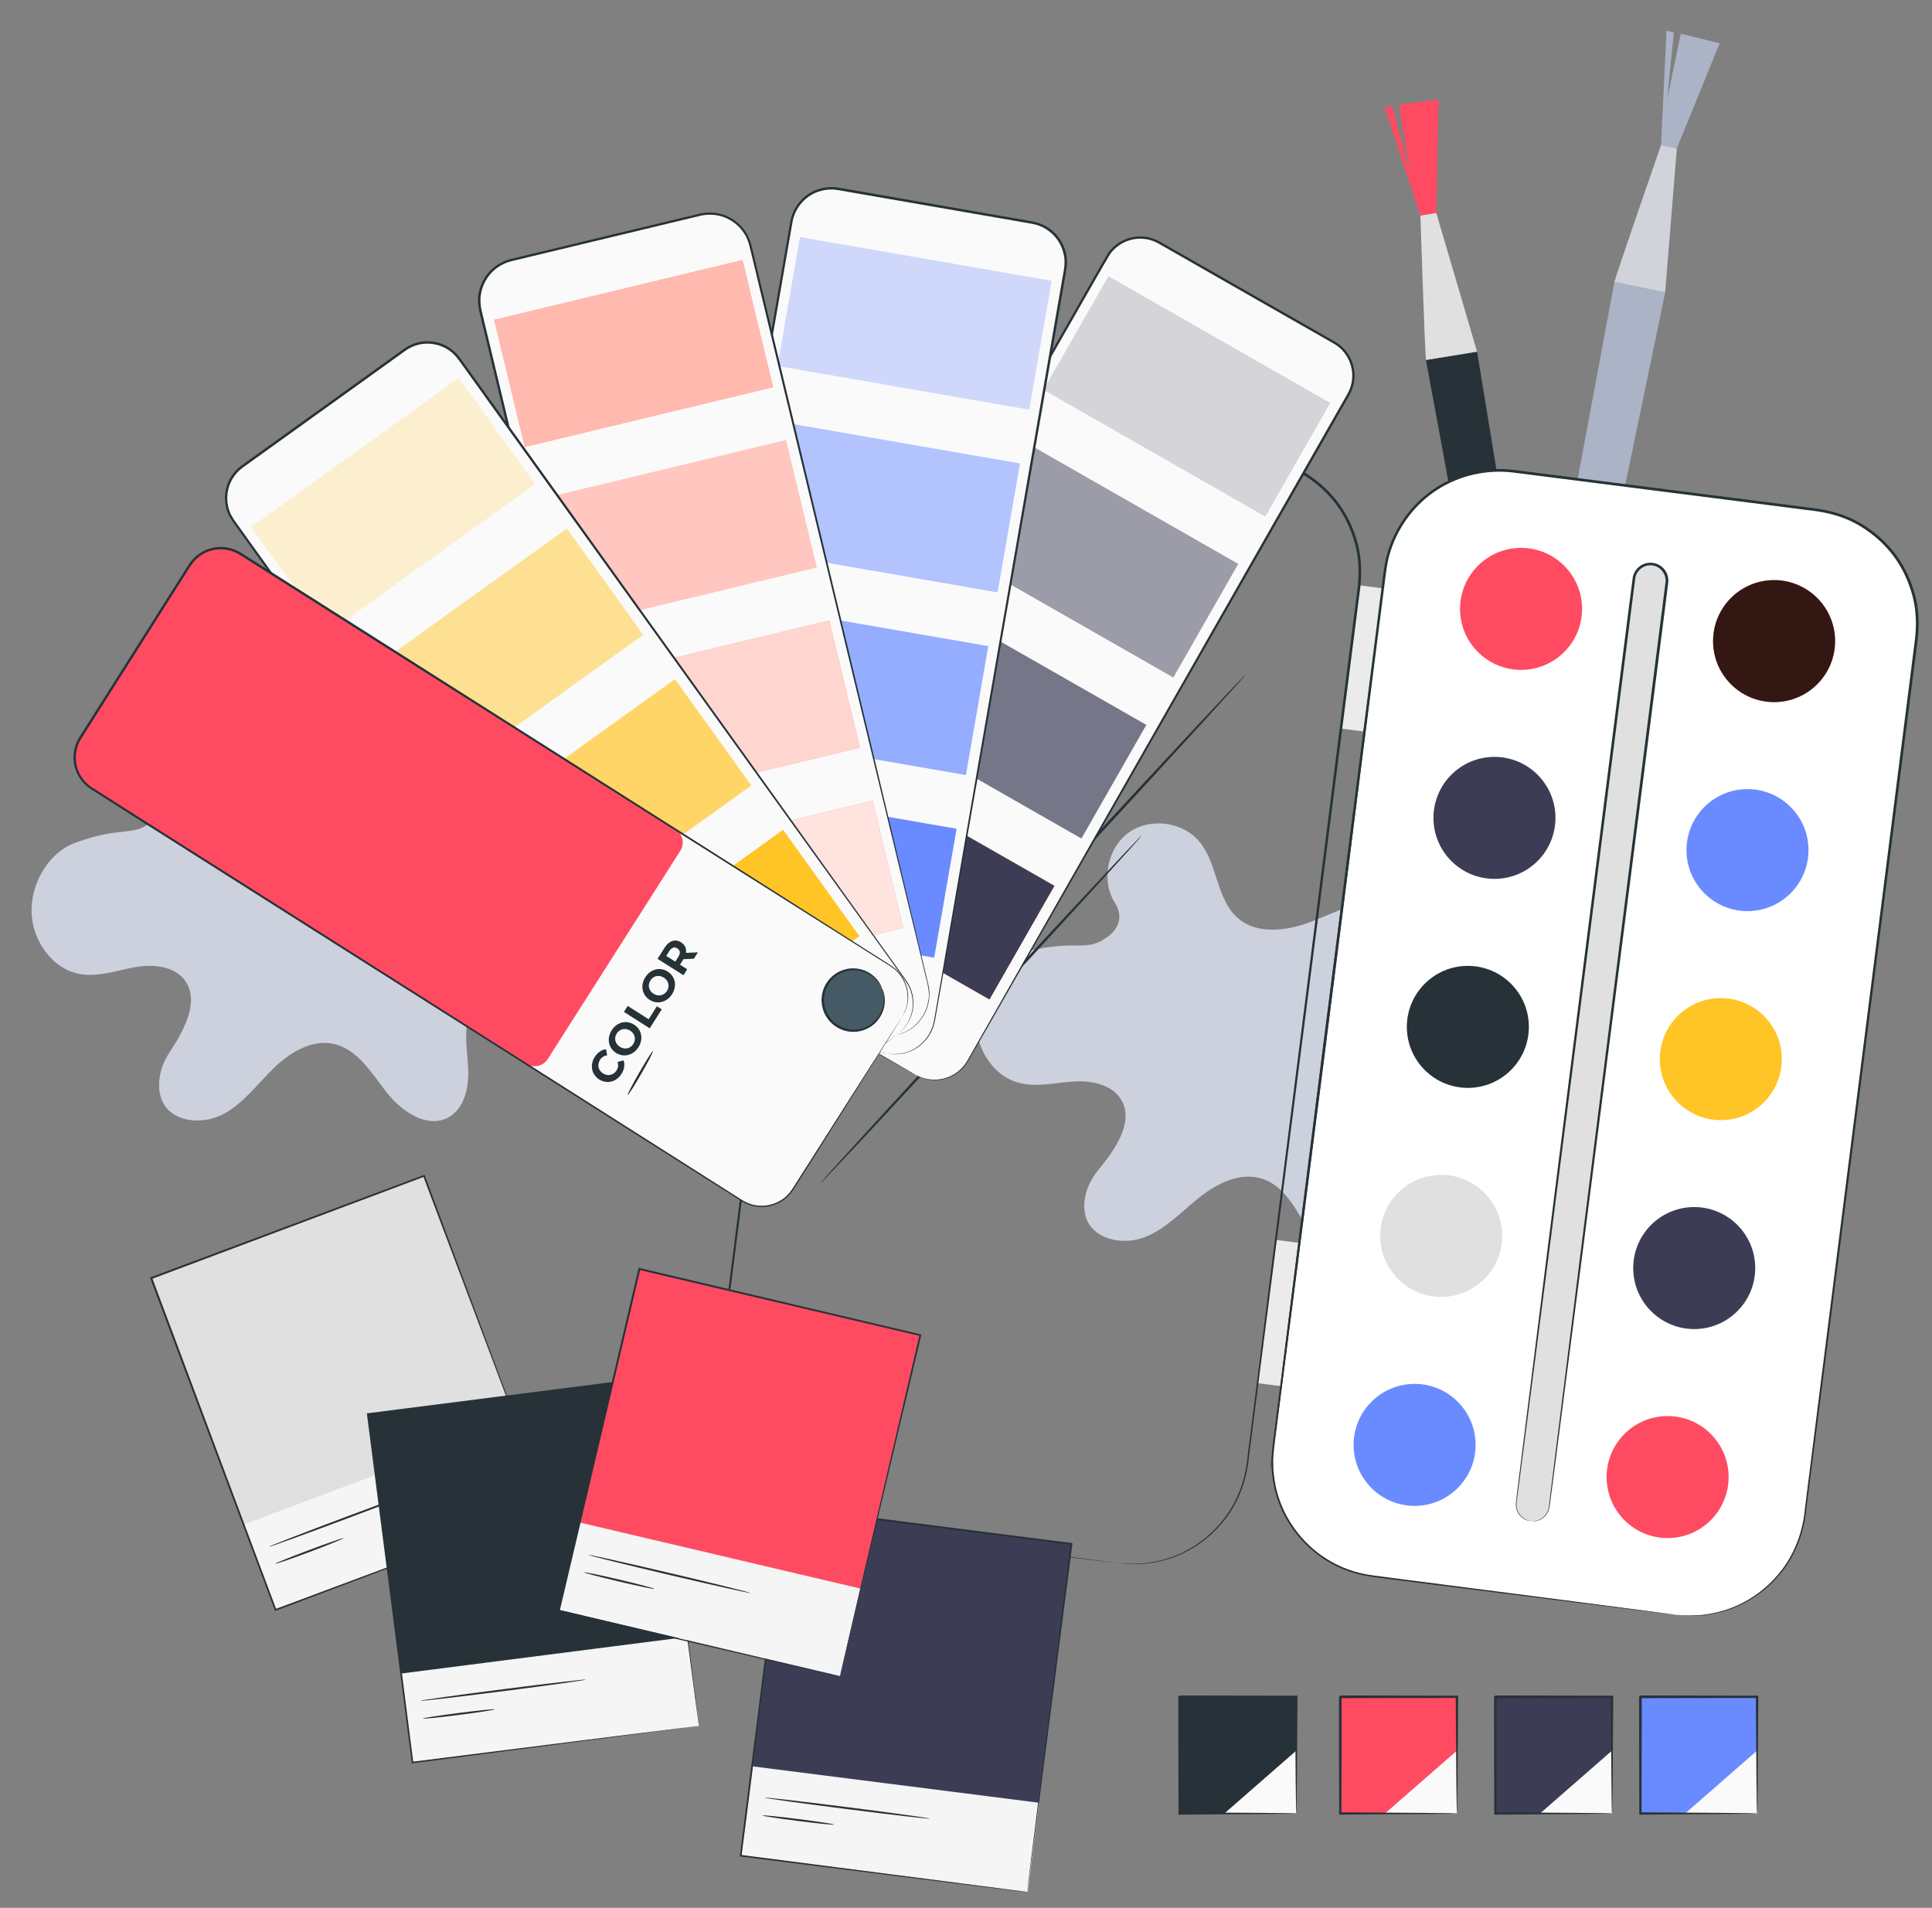 <?xml version="1.0" encoding="utf-8"?>
<!-- Generator: Adobe Illustrator 16.0.0, SVG Export Plug-In . SVG Version: 6.00 Build 0)  -->
<!DOCTYPE svg PUBLIC "-//W3C//DTD SVG 1.1//EN" "http://www.w3.org/Graphics/SVG/1.1/DTD/svg11.dtd">
<svg version="1.1" xmlns="http://www.w3.org/2000/svg" xmlns:xlink="http://www.w3.org/1999/xlink" x="0px" y="0px" width="374px"
	 height="369.33px" viewBox="0 0 374 369.33" style="enable-background:new 0 0 374 369.33;" xml:space="preserve">
<rect x="0" y="0" width="374" height="369.33" fill="#808080" stroke="none"/>
<g id="Background_Complete">
	<g>
		<path style="fill:#CCD1DD;" d="M214.62,181.19c-4.35,3.41-6.06,0.5-15.9,3.02c-5.35,1.37-9.34,6.97-9.76,12.49
			c-0.42,5.51,2.88,11.45,8.21,12.9c3.44,0.94,7.08-0.01,10.64-0.24c3.56-0.23,7.71,0.63,9.38,3.78c2.35,4.42-1.71,9.87-4.53,13.29
			c-1.16,1.42-2.07,3.04-2.49,4.83c-1.87,7.98,6.17,10.34,11.53,8.2c4.07-1.63,7.13-5.01,10.57-7.73s7.95-4.9,12.11-3.53
			c4.48,1.48,6.69,6.33,9.17,10.35c2.48,4.01,7.06,7.96,11.42,6.16c3.27-1.35,4.57-5.3,4.81-8.83s-0.16-7.23,1.3-10.45
			c1.83-4.05,5.88-6.09,10.35-7.22c4.8-1.21,6.06-7.55,2.01-10.39c-0.03-0.02-0.06-0.04-0.09-0.06c-3.07-2.12-6.68-3.39-9.61-5.7
			c-2.93-2.31-5.14-6.23-3.82-9.72c1.56-4.14,7.32-5.82,6.83-11.1c-0.27-2.97-2.45-5.42-5.29-6.33c-6.37-2.05-11.96,1.37-17.67,3.54
			c-4.62,1.75-10.32,2.54-14.09-0.66c-4.24-3.6-3.93-10.42-7.43-14.75c-3.18-3.93-9.49-4.84-13.65-1.95
			c-4.15,2.88-5.51,9.12-2.93,13.47C215.69,174.56,218.52,178.14,214.62,181.19z"/>
	</g>
	<g>
		<g>
			<path style="fill:#ABB4C6;" d="M282.18,234.27L282.18,234.27c-1.71-0.35-2.81-2.01-2.49-3.72l32.84-175.98l9.82,2.04
				l-36.38,175.18C285.6,233.51,283.91,234.62,282.18,234.27z"/>
		</g>
		<g>
			<path style="fill:#D1D3DB;" d="M312.52,54.57c0.25-1.2,9.03-26.5,9.03-26.5l3.06,0.64l-2.27,27.9L312.52,54.57z"/>
		</g>
		<g>
			<polyline style="fill:#ABB4C6;" points="324.61,28.7 332.89,8.38 325.37,6.53 322.73,19.24 324.03,6.26 322.61,5.96 
				321.55,28.07 323.5,28.47 			"/>
		</g>
	</g>
	<g>
		<path style="fill:#CCD1DD;" d="M29.98,158.49c-3.97,3.85-5.97,1.14-15.49,4.69c-5.18,1.93-8.55,7.93-8.38,13.45
			c0.17,5.52,4.08,11.08,9.54,11.96c3.52,0.57,7.04-0.76,10.55-1.37c3.52-0.61,7.73-0.2,9.73,2.76c2.81,4.15-0.66,9.99-3.09,13.7
			c-1.01,1.53-1.74,3.25-1.96,5.07c-1.01,8.14,7.23,9.63,12.33,6.93c3.88-2.05,6.56-5.74,9.69-8.81c3.13-3.07,7.38-5.72,11.67-4.79
			c4.61,1,7.33,5.59,10.22,9.32c2.89,3.73,7.87,7.17,12.01,4.91c3.1-1.69,3.98-5.76,3.84-9.29c-0.14-3.53-0.92-7.17,0.18-10.53
			c1.39-4.22,5.2-6.68,9.52-8.28c4.64-1.71,5.22-8.15,0.89-10.55c-0.03-0.02-0.07-0.04-0.1-0.05c-3.28-1.78-7-2.67-10.16-4.65
			s-5.77-5.65-4.83-9.26c1.11-4.28,6.66-6.56,5.61-11.76c-0.59-2.92-3.01-5.12-5.93-5.73c-6.55-1.36-11.75,2.64-17.2,5.39
			c-4.41,2.23-10,3.62-14.08,0.84c-4.6-3.13-5.01-9.95-8.95-13.88c-3.58-3.57-9.95-3.8-13.78-0.49c-3.82,3.31-4.51,9.65-1.49,13.7
			C30.34,151.77,33.54,155.03,29.98,158.49z"/>
	</g>
	<g>
		<circle style="fill:#CCD1DD;" cx="200.44" cy="146.52" r="7.49"/>
	</g>
</g>
<g id="Background_Simple" style="display:none;">
	<path style="display:inline;fill:#F5F5F5;" d="M250.92,27.81l-0.54,1.42c-4.58,11.99-2.43,25.55,5.99,35.08
		c1.08,1.23,2.25,2.37,3.51,3.43c9.03,7.6,22.07,10.18,33.45,6.62c6.69-2.1,13.09-6.2,20.06-5.73c9.07,0.61,15.53,8.59,20.84,15.89
		c5.31,7.3,11.8,15.26,20.87,15.84c5.68,0.36,11.21-2.42,15.54-6.16c11.46-9.92,15.69-26.54,12.78-41.26
		c-2.91-14.72-12.12-27.56-23.45-37.34c-15.88-13.7-36.87-22.17-57.96-20.68C280.9-3.59,260.15,8.74,250.92,27.81z"/>
	<circle style="display:inline;fill:#F5F5F5;" cx="382.56" cy="262.81" r="20.42"/>
	<circle style="display:inline;fill:#F5F5F5;" cx="7.31" cy="354.25" r="20.42"/>
	<path style="display:inline;fill:#F5F5F5;" d="M355.48,366.21c-5.45-12.97-20.52-21.26-34.3-18.47
		c-7.57,1.53-14.26,5.92-21.66,8.12c-15.96,4.74-34.06-1-49.3,5.7c-16.3,7.17-24.15,28.84-15.7,44.51
		c6.94,11.88,25.42,17.79,39.32,18.14c13.9,0.34,28.95-2.26,42.57-5.06c10.51-2.17,20.84-8.14,29.19-14.88
		C356.54,395.44,360.93,379.18,355.48,366.21z"/>
	<path style="display:inline;fill:#F5F5F5;" d="M48.67,148.77c-7.37-10.01-19.95-15.39-32.37-15.82
		c-12.42-0.44-24.66,3.62-35.57,9.57c-21.38,12-28.15,37.16-33.64,61.05c-4.07,17.71-2.57,38.99,5.92,55.07
		c10.08,19.08,35.19,28.62,55.4,21.04c20.2-7.57,32.86-31.27,27.91-52.27c-1.82-7.73-5.71-15.6-3.53-23.23
		c2.48-8.65,11.68-13.33,17-20.59C57.15,173.56,56.04,158.77,48.67,148.77z"/>
</g>
<g id="Brush">
	<g>
		<path style="fill:#263238;" d="M312.16,248.32L312.16,248.32c-1.72,0.28-3.35-0.86-3.66-2.58L276.04,69.69l9.9-1.62l28.87,176.57
			C315.09,246.39,313.91,248.03,312.16,248.32z"/>
		<path style="fill:#E0E0E0;" d="M276.04,69.69c-0.2-1.21-1.08-27.97-1.08-27.97l3.08-0.5l7.89,26.86L276.04,69.69z"/>
		<polyline style="fill:#FF4B61;" points="278.05,41.21 278.49,19.27 270.81,20.25 272.9,33.05 269.46,20.47 268.03,20.7 
			274.96,41.72 276.92,41.4 		"/>
	</g>
</g>
<g id="Palette_4">
	<g>
		<g>
			<g>
				<rect x="289.48" y="328.46" style="fill:#3C3D55;" width="22.58" height="22.58"/>
			</g>
			<g>
				<polygon style="fill:#FAFAFA;" points="312.06,338.89 298.14,351.05 312.06,351.05 				"/>
			</g>
			<g>
				<g>
					<path style="fill:#263238;" d="M312.06,351.05c-0.01-0.01-0.02-0.16-0.03-0.44c-0.01-0.32-0.02-0.72-0.03-1.23
						c-0.01-1.11-0.03-2.66-0.06-4.61c-0.03-3.98-0.07-9.59-0.12-16.3l0.23,0.23c-6.58,0.01-14.32,0.02-22.58,0.04
						c-0.06,0.06,0.49-0.49,0.26-0.26v0.01v0.01v0.02v0.05v0.1v0.19v0.39v0.77c0,0.51,0,1.02,0,1.53c0,1.02,0,2.02,0,3.02
						c0,1.99,0,3.94-0.01,5.84c-0.01,3.79-0.02,7.37-0.03,10.65l-0.22-0.22c6.71,0.05,12.32,0.09,16.3,0.11
						c1.95,0.02,3.5,0.04,4.61,0.06c0.51,0.01,0.91,0.02,1.23,0.03C311.9,351.03,312.05,351.04,312.06,351.05
						c0.01,0.01-0.12,0.02-0.39,0.03c-0.31,0.01-0.7,0.02-1.19,0.03c-1.1,0.01-2.63,0.03-4.56,0.06c-4.02,0.03-9.67,0.07-16.44,0.12
						l-0.22,0l0-0.23c-0.01-3.29-0.02-6.86-0.03-10.65c0-1.9,0-3.85-0.01-5.84c0-1,0-2,0-3.02c0-0.51,0-1.02,0-1.53v-0.77v-0.39
						v-0.19v-0.1v-0.05v-0.02v-0.01v-0.01c-0.23,0.23,0.32-0.32,0.26-0.26c8.26,0.01,16.01,0.02,22.58,0.04h0.23l0,0.22
						c-0.05,6.77-0.09,12.43-0.11,16.44c-0.03,1.93-0.04,3.46-0.06,4.56c-0.01,0.49-0.02,0.88-0.03,1.19
						C312.08,350.92,312.07,351.06,312.06,351.05z"/>
				</g>
			</g>
		</g>
		<g>
			<g>
				<g>
					<rect x="317.56" y="328.46" style="fill:#6A8BFF;" width="22.58" height="22.58"/>
				</g>
			</g>
			<g>
				<polygon style="fill:#FAFAFA;" points="340.14,338.89 326.23,351.05 340.14,351.05 				"/>
			</g>
			<g>
				<g>
					<path style="fill:#263238;" d="M340.14,351.05c-0.01-0.01-0.02-0.16-0.03-0.44c-0.01-0.32-0.02-0.72-0.03-1.23
						c-0.01-1.11-0.03-2.66-0.06-4.61c-0.03-3.98-0.07-9.59-0.12-16.3l0.23,0.23c-6.58,0.01-14.32,0.02-22.58,0.04
						c-0.06,0.06,0.49-0.49,0.26-0.26v0.01v0.01v0.02v0.05v0.1v0.19v0.39v0.77c0,0.51,0,1.02,0,1.53c0,1.02,0,2.02,0,3.02
						c0,1.99,0,3.94-0.01,5.84c-0.01,3.79-0.02,7.37-0.03,10.65l-0.22-0.22c6.71,0.05,12.32,0.09,16.3,0.11
						c1.95,0.02,3.5,0.04,4.61,0.06c0.51,0.01,0.91,0.02,1.23,0.03C339.99,351.03,340.13,351.04,340.14,351.05
						c0.01,0.01-0.13,0.02-0.39,0.03c-0.31,0.01-0.7,0.02-1.19,0.03c-1.1,0.01-2.63,0.03-4.56,0.06c-4.02,0.03-9.67,0.07-16.44,0.12
						l-0.22,0l0-0.23c-0.01-3.29-0.02-6.86-0.03-10.65c0-1.9,0-3.85-0.01-5.84c0-1,0-2,0-3.02c0-0.51,0-1.02,0-1.53v-0.77v-0.39
						v-0.19v-0.1v-0.05v-0.02v-0.01v-0.01c-0.23,0.23,0.32-0.32,0.26-0.26c8.26,0.01,16.01,0.02,22.58,0.04h0.23l0,0.22
						c-0.05,6.77-0.09,12.43-0.11,16.44c-0.03,1.93-0.04,3.46-0.06,4.56c-0.01,0.49-0.02,0.88-0.03,1.19
						C340.16,350.92,340.15,351.06,340.14,351.05z"/>
				</g>
			</g>
		</g>
		<g>
			<g>
				<rect x="259.45" y="328.46" style="fill:#FF4B61;" width="22.58" height="22.58"/>
			</g>
			<g>
				<polygon style="fill:#FAFAFA;" points="282.04,338.89 268.12,351.05 282.04,351.05 				"/>
			</g>
			<g>
				<g>
					<path style="fill:#263238;" d="M282.04,351.05c-0.01-0.01-0.02-0.16-0.03-0.44c-0.01-0.32-0.02-0.72-0.03-1.23
						c-0.01-1.11-0.03-2.66-0.06-4.61c-0.03-3.98-0.07-9.59-0.12-16.3l0.23,0.23c-6.58,0.01-14.32,0.02-22.58,0.04
						c-0.06,0.06,0.49-0.49,0.26-0.26v0.01v0.01v0.02v0.05v0.1v0.19l0,0.39v0.77c0,0.51,0,1.02,0,1.53c0,1.02,0,2.02,0,3.02
						c0,1.99,0,3.94-0.01,5.84c-0.01,3.79-0.02,7.37-0.03,10.65l-0.22-0.22c6.71,0.05,12.32,0.09,16.3,0.11
						c1.95,0.02,3.5,0.04,4.61,0.06c0.51,0.01,0.91,0.02,1.23,0.03C281.88,351.03,282.03,351.04,282.04,351.05
						c0.01,0.01-0.12,0.02-0.39,0.03c-0.31,0.01-0.7,0.02-1.19,0.03c-1.1,0.01-2.63,0.03-4.56,0.06c-4.02,0.03-9.67,0.07-16.44,0.12
						l-0.22,0l0-0.23c-0.01-3.29-0.02-6.86-0.03-10.65c0-1.9,0-3.85-0.01-5.84c0-1,0-2,0-3.02c0-0.51,0-1.02,0-1.53v-0.77v-0.39
						v-0.19v-0.1v-0.05v-0.02v-0.01v-0.01c-0.23,0.23,0.32-0.32,0.26-0.26c8.26,0.01,16.01,0.02,22.58,0.04h0.23l0,0.22
						c-0.05,6.77-0.09,12.43-0.11,16.44c-0.03,1.93-0.04,3.46-0.06,4.56c-0.01,0.49-0.02,0.88-0.03,1.19
						C282.05,350.92,282.04,351.06,282.04,351.05z"/>
				</g>
			</g>
		</g>
		<g>
			<g>
				<rect x="228.36" y="328.46" style="fill:#263238;" width="22.58" height="22.58"/>
			</g>
			<g>
				<polygon style="fill:#FAFAFA;" points="250.94,338.89 237.03,351.05 250.94,351.05 				"/>
			</g>
			<g>
				<g>
					<path style="fill:#263238;" d="M250.94,351.05c-0.01-0.01-0.02-0.16-0.03-0.44c-0.01-0.32-0.02-0.72-0.03-1.23
						c-0.01-1.11-0.03-2.66-0.06-4.61c-0.03-3.98-0.07-9.59-0.12-16.3l0.23,0.23c-6.58,0.01-14.32,0.02-22.58,0.04
						c-0.06,0.06,0.49-0.49,0.26-0.26v0.01v0.01v0.02v0.05v0.1v0.19v0.39v0.77c0,0.51,0,1.02,0,1.53c0,1.02,0,2.02,0,3.02
						c0,1.99,0,3.94-0.01,5.84c-0.01,3.79-0.02,7.37-0.03,10.65l-0.22-0.22c6.71,0.05,12.32,0.09,16.3,0.11
						c1.95,0.02,3.5,0.04,4.61,0.06c0.51,0.01,0.91,0.02,1.23,0.03C250.78,351.03,250.93,351.04,250.94,351.05
						c0.01,0.01-0.13,0.02-0.39,0.03c-0.31,0.01-0.7,0.02-1.19,0.03c-1.1,0.01-2.63,0.03-4.56,0.06c-4.02,0.03-9.67,0.07-16.44,0.12
						l-0.22,0l0-0.23c-0.01-3.29-0.02-6.86-0.03-10.65c0-1.9,0-3.85-0.01-5.84c0-1,0-2,0-3.02c0-0.51,0-1.02,0-1.53v-0.77v-0.39
						v-0.19v-0.1v-0.05v-0.02v-0.01v-0.01c-0.23,0.23,0.32-0.32,0.26-0.26c8.26,0.01,16.01,0.02,22.58,0.04h0.23l0,0.22
						c-0.05,6.77-0.09,12.43-0.11,16.44c-0.03,1.93-0.04,3.46-0.06,4.56c-0.01,0.49-0.02,0.88-0.03,1.19
						C250.96,350.92,250.95,351.06,250.94,351.05z"/>
				</g>
			</g>
		</g>
	</g>
</g>
<g id="Palette_3">
	<g>
		<g>
			<g>
				<g>
					
						<rect x="261.3" y="113.75" transform="matrix(0.992 0.126 -0.126 0.992 18.263 -32.452)" style="fill:#EBEBEB;" width="7.23" height="27.96"/>
				</g>
				<g>
					
						<rect x="245.17" y="240.45" transform="matrix(0.992 0.126 -0.126 0.992 34.126 -29.383)" style="fill:#EBEBEB;" width="7.23" height="27.96"/>
				</g>
			</g>
			<g>
				<g>
					<path style="fill:#FFFFFF;" d="M324.49,312.61l-58.76-7.48c-12.18-1.55-20.8-12.68-19.25-24.87l21.63-169.79
						c1.55-12.18,12.68-20.8,24.87-19.25l58.76,7.48c12.18,1.55,20.8,12.68,19.25,24.87l-21.63,169.79
						C347.8,305.54,336.67,314.16,324.49,312.61z"/>
				</g>
				<g>
					<g>
						<path style="fill:#263238;" d="M324.49,312.61c0,0,0.53,0.02,1.55,0.09c0.51,0.06,1.15,0.05,1.9,0.01
							c0.38-0.02,0.79-0.01,1.23-0.05c0.44-0.06,0.9-0.12,1.4-0.18c1.96-0.32,4.39-0.92,6.97-2.29c2.57-1.35,5.29-3.47,7.56-6.5
							c2.24-3.04,3.9-7.05,4.3-11.66c0.58-4.59,1.21-9.57,1.88-14.92c1.35-10.71,2.89-22.9,4.59-36.37
							c3.42-26.95,7.48-59.04,12-94.67c0.57-4.45,1.14-8.96,1.72-13.52c0.29-2.28,0.58-4.57,0.87-6.88
							c0.33-2.31,0.55-4.61,0.34-6.93c-0.18-2.32-0.83-4.6-1.75-6.75c-0.94-2.15-2.2-4.18-3.81-5.92c-1.59-1.75-3.47-3.26-5.55-4.45
							c-2.07-1.2-4.39-1.98-6.75-2.43c-1.18-0.24-2.4-0.37-3.62-0.52c-1.22-0.15-2.44-0.31-3.66-0.47c-2.44-0.31-4.9-0.62-7.36-0.94
							c-4.93-0.63-9.9-1.26-14.9-1.9c-10.01-1.27-20.17-2.57-30.45-3.88c-5.09-0.63-10.33,0.55-14.61,3.27
							c-4.28,2.72-7.49,6.94-9.06,11.67c-0.83,2.36-1,4.87-1.35,7.36c-0.32,2.48-0.63,4.96-0.95,7.42
							c-0.63,4.93-1.25,9.82-1.87,14.67c-2.47,19.39-4.86,38.09-7.14,55.91c-2.28,17.81-4.44,34.74-6.47,50.59
							c-1.01,7.92-1.99,15.57-2.94,22.93c-0.47,3.68-0.93,7.28-1.38,10.81c-0.2,1.76-0.5,3.51-0.62,5.23
							c-0.03,0.43-0.08,0.86-0.09,1.29l0.03,1.28c-0.02,0.85,0.14,1.69,0.23,2.53c0.98,6.71,5.16,12.35,10.33,15.49
							c2.59,1.59,5.43,2.57,8.27,2.98c2.85,0.41,5.62,0.73,8.3,1.09c10.7,1.38,19.92,2.57,27.45,3.54
							c7.53,0.98,13.37,1.74,17.35,2.26c1.98,0.26,3.49,0.46,4.51,0.6C323.97,312.53,324.49,312.61,324.49,312.61
							s-0.52-0.05-1.54-0.17c-1.03-0.12-2.54-0.31-4.52-0.55c-3.98-0.5-9.83-1.22-17.36-2.16c-7.54-0.95-16.76-2.11-27.46-3.45
							c-2.68-0.35-5.45-0.67-8.3-1.07c-2.87-0.41-5.76-1.4-8.39-3c-5.25-3.17-9.51-8.9-10.52-15.71c-0.1-0.85-0.25-1.7-0.24-2.57
							l-0.03-1.3c0.01-0.44,0.06-0.87,0.09-1.31c0.11-1.75,0.41-3.48,0.61-5.25c0.45-3.53,0.9-7.13,1.37-10.81
							c0.93-7.36,1.9-15.01,2.91-22.93c2.01-15.85,4.16-32.78,6.42-50.6c2.26-17.82,4.64-36.52,7.11-55.91
							c0.62-4.85,1.24-9.74,1.87-14.67c0.31-2.46,0.63-4.94,0.94-7.42c0.17-1.24,0.29-2.49,0.5-3.74l0.34-1.88l0.53-1.84
							c1.6-4.85,4.9-9.16,9.27-11.95c4.37-2.79,9.74-4,14.95-3.35c10.28,1.31,20.44,2.6,30.45,3.88c5,0.64,9.97,1.27,14.9,1.9
							c2.46,0.31,4.92,0.63,7.36,0.94c1.22,0.16,2.44,0.31,3.66,0.47c1.22,0.16,2.43,0.29,3.65,0.53c2.42,0.46,4.79,1.26,6.91,2.49
							c2.13,1.21,4.04,2.76,5.67,4.56c1.65,1.78,2.94,3.86,3.9,6.06c0.94,2.2,1.6,4.53,1.79,6.91c0.21,2.37-0.02,4.75-0.35,7.04
							c-0.29,2.31-0.59,4.6-0.88,6.88c-0.58,4.56-1.16,9.07-1.73,13.52c-4.56,35.62-8.66,67.71-12.11,94.66
							c-1.73,13.47-3.29,25.66-4.67,36.36c-0.69,5.35-1.33,10.33-1.92,14.92c-0.41,4.63-2.11,8.7-4.38,11.75
							c-2.31,3.05-5.05,5.17-7.65,6.51c-2.61,1.36-5.06,1.95-7.03,2.25c-0.5,0.06-0.96,0.12-1.4,0.17
							c-0.44,0.04-0.85,0.03-1.23,0.04c-0.76,0.02-1.4,0.03-1.91-0.04C325.01,312.67,324.49,312.61,324.49,312.61z"/>
					</g>
				</g>
			</g>
			<g>
				<circle style="fill:#FF4B61;" cx="294.45" cy="117.87" r="11.81"/>
			</g>
			<g>
				<circle style="fill:#3C3D55;" cx="289.3" cy="158.33" r="11.81"/>
			</g>
			<g>
				<circle style="fill:#263238;" cx="284.15" cy="198.79" r="11.81"/>
			</g>
			<g>
				<circle style="fill:#E0E0E0;" cx="278.99" cy="239.25" r="11.81"/>
			</g>
			<g>
				<g>
					<circle style="fill:#6A8BFF;" cx="273.84" cy="279.71" r="11.81"/>
				</g>
			</g>
			<g>
				<circle style="fill:#FF725E;" cx="343.43" cy="124.11" r="11.81"/>
			</g>
			<g>
				<g>
					<circle style="fill:#6A8BFF;" cx="338.28" cy="164.57" r="11.81"/>
				</g>
			</g>
			<g>
				<circle style="fill:#FFC527;" cx="333.12" cy="205.03" r="11.81"/>
			</g>
			<g>
				<circle style="fill:#3C3D55;" cx="327.97" cy="245.48" r="11.81"/>
			</g>
			<g>
				<circle style="fill:#FF4B61;" cx="322.82" cy="285.94" r="11.81"/>
			</g>
			<g>
				<path style="fill:#E0E0E0;" d="M296.3,294.47L296.3,294.47c-1.76-0.22-3.01-1.84-2.79-3.6L316.3,112
					c0.22-1.76,1.84-3.01,3.6-2.79l0,0c1.76,0.22,3.01,1.84,2.79,3.6L299.9,291.68C299.68,293.45,298.07,294.69,296.3,294.47z"/>
			</g>
			<g>
				<g>
					<path style="fill:#263238;" d="M296.3,294.47c0-0.02,0.34,0.06,0.97-0.05c0.61-0.12,1.61-0.52,2.22-1.64
						c0.33-0.55,0.37-1.26,0.46-2.04s0.2-1.63,0.31-2.55c0.23-1.84,0.49-3.97,0.79-6.36c1.2-9.57,2.93-23.41,5.07-40.5
						c2.16-17.1,4.73-37.45,7.59-60.05c1.43-11.3,2.94-23.16,4.5-35.46c0.78-6.15,1.58-12.4,2.38-18.75
						c0.4-3.17,0.81-6.37,1.22-9.59c0.2-1.61,0.41-3.22,0.61-4.83c0.17-1.52-1.03-3.02-2.56-3.19c-1.52-0.23-3.07,0.91-3.29,2.42
						c-0.21,1.62-0.42,3.23-0.62,4.83c-0.41,3.22-0.82,6.42-1.22,9.59c-0.81,6.35-1.61,12.61-2.39,18.76
						c-1.57,12.3-3.09,24.16-4.53,35.46c-2.9,22.6-5.51,42.95-7.7,60.04c-2.21,17.08-4,30.9-5.24,40.47
						c-0.31,2.39-0.59,4.51-0.83,6.35c-0.12,0.92-0.23,1.77-0.34,2.54c-0.1,0.78-0.24,1.48-0.06,2.09c0.31,1.24,1.17,1.87,1.73,2.14
						C295.96,294.44,296.31,294.45,296.3,294.47c0,0-0.34,0.01-0.95-0.25c-0.58-0.25-1.48-0.89-1.81-2.16
						c-0.19-0.63-0.06-1.36,0.03-2.13c0.1-0.78,0.2-1.63,0.31-2.55c0.23-1.84,0.49-3.97,0.79-6.35c1.2-9.57,2.93-23.4,5.07-40.49
						c2.16-17.1,4.74-37.45,7.59-60.05c1.43-11.3,2.94-23.17,4.5-35.46c0.78-6.15,1.58-12.41,2.39-18.76
						c0.4-3.18,0.81-6.38,1.22-9.6c0.21-1.61,0.42-3.23,0.63-4.86c0.15-0.87,0.65-1.68,1.36-2.2c0.71-0.53,1.63-0.77,2.51-0.65
						c0.88,0.11,1.71,0.58,2.26,1.27c0.56,0.69,0.83,1.6,0.75,2.48c-0.2,1.62-0.41,3.24-0.61,4.86c-0.41,3.22-0.82,6.42-1.22,9.59
						c-0.81,6.35-1.61,12.61-2.39,18.75c-1.57,12.29-3.09,24.16-4.53,35.45c-2.9,22.59-5.51,42.94-7.7,60.04
						c-2.21,17.08-4,30.9-5.24,40.47c-0.31,2.39-0.59,4.51-0.83,6.35c-0.12,0.92-0.23,1.77-0.34,2.54c-0.1,0.77-0.16,1.51-0.5,2.07
						c-0.64,1.15-1.67,1.54-2.3,1.64C296.64,294.56,296.3,294.47,296.3,294.47z"/>
				</g>
			</g>
			<g>
				<g>
					<path style="fill:#263238;" d="M245.93,284.59c-0.14-0.02,4.62-38.33,10.64-85.57c6.02-47.25,11.01-85.53,11.15-85.51
						c0.14,0.02-4.62,38.33-10.64,85.58C251.06,246.32,246.07,284.61,245.93,284.59z"/>
				</g>
			</g>
			<g style="opacity:0.8;">
				<circle cx="343.43" cy="124.11" r="11.81"/>
			</g>
		</g>
		<g>
			<g>
				<g>
					<path style="fill:#263238;" d="M216.59,302.61c0,0,0.53,0.02,1.55,0.09c0.51,0.06,1.15,0.05,1.9,0.01
						c0.38-0.02,0.79-0.01,1.23-0.05c0.44-0.06,0.9-0.12,1.4-0.18c1.96-0.32,4.39-0.92,6.97-2.29c2.57-1.35,5.29-3.47,7.56-6.5
						c2.24-3.04,3.9-7.05,4.3-11.66c0.58-4.59,1.21-9.57,1.88-14.92c1.35-10.71,2.89-22.9,4.59-36.37
						c3.42-26.95,7.48-59.04,12-94.67c0.57-4.45,1.14-8.96,1.72-13.52c0.29-2.28,0.58-4.57,0.88-6.88c0.33-2.31,0.55-4.61,0.34-6.93
						c-0.18-2.32-0.83-4.6-1.75-6.75c-0.94-2.15-2.2-4.18-3.81-5.92c-1.59-1.75-3.47-3.26-5.55-4.45c-2.07-1.2-4.39-1.98-6.75-2.43
						c-1.18-0.24-2.4-0.37-3.62-0.52c-1.22-0.15-2.44-0.31-3.66-0.47c-2.44-0.31-4.9-0.62-7.36-0.94c-4.93-0.63-9.9-1.26-14.9-1.9
						c-10.01-1.27-20.17-2.57-30.45-3.88c-5.09-0.63-10.33,0.55-14.61,3.27c-4.28,2.72-7.49,6.94-9.06,11.68
						c-0.83,2.36-1,4.87-1.35,7.36c-0.32,2.48-0.63,4.96-0.95,7.42c-0.63,4.93-1.25,9.82-1.87,14.67
						c-2.48,19.39-4.86,38.09-7.14,55.91c-2.28,17.82-4.44,34.75-6.47,50.59c-1.01,7.92-1.99,15.57-2.94,22.93
						c-0.47,3.68-0.93,7.28-1.38,10.81c-0.2,1.76-0.5,3.51-0.62,5.23c-0.03,0.43-0.08,0.86-0.09,1.29l0.03,1.28
						c-0.02,0.85,0.14,1.69,0.23,2.53c0.98,6.71,5.16,12.35,10.33,15.49c2.59,1.59,5.43,2.57,8.27,2.98
						c2.85,0.41,5.62,0.73,8.3,1.09c10.7,1.38,19.92,2.57,27.45,3.54c7.53,0.98,13.37,1.74,17.35,2.26c1.98,0.26,3.49,0.46,4.51,0.6
						C216.07,302.52,216.59,302.61,216.59,302.61s-0.52-0.05-1.54-0.17c-1.03-0.13-2.54-0.31-4.52-0.55
						c-3.98-0.5-9.83-1.22-17.36-2.16c-7.54-0.95-16.76-2.11-27.46-3.45c-2.68-0.35-5.45-0.67-8.3-1.07c-2.87-0.4-5.76-1.4-8.39-3
						c-5.25-3.17-9.51-8.9-10.52-15.72c-0.1-0.85-0.25-1.7-0.24-2.57l-0.03-1.3c0.01-0.43,0.06-0.87,0.09-1.31
						c0.11-1.75,0.41-3.48,0.61-5.25c0.45-3.53,0.9-7.13,1.37-10.81c0.93-7.35,1.9-15.01,2.91-22.93
						c2.01-15.85,4.16-32.78,6.42-50.59c2.26-17.82,4.64-36.52,7.11-55.91c0.62-4.85,1.24-9.74,1.87-14.67
						c0.31-2.47,0.63-4.94,0.94-7.43c0.17-1.24,0.29-2.49,0.5-3.74l0.34-1.88l0.52-1.84c1.6-4.85,4.9-9.16,9.27-11.95
						c4.37-2.79,9.74-3.99,14.95-3.35c10.28,1.31,20.44,2.6,30.45,3.88c5,0.64,9.97,1.27,14.9,1.9c2.46,0.31,4.92,0.63,7.36,0.94
						c1.22,0.16,2.44,0.31,3.66,0.47c1.22,0.16,2.43,0.29,3.65,0.53c2.42,0.46,4.79,1.26,6.91,2.49c2.13,1.21,4.04,2.76,5.67,4.56
						c1.65,1.78,2.94,3.86,3.9,6.06c0.94,2.2,1.6,4.53,1.79,6.91c0.21,2.37-0.02,4.75-0.35,7.04c-0.29,2.31-0.59,4.6-0.88,6.88
						c-0.58,4.56-1.16,9.07-1.73,13.52c-4.56,35.62-8.66,67.71-12.11,94.66c-1.73,13.47-3.3,25.66-4.67,36.36
						c-0.69,5.35-1.33,10.33-1.92,14.92c-0.41,4.63-2.11,8.7-4.38,11.75c-2.31,3.05-5.05,5.17-7.65,6.51
						c-2.61,1.36-5.06,1.95-7.03,2.25c-0.5,0.06-0.97,0.12-1.4,0.17c-0.44,0.04-0.85,0.03-1.23,0.04c-0.76,0.02-1.4,0.03-1.91-0.04
						C217.11,302.67,216.59,302.61,216.59,302.61z"/>
				</g>
			</g>
			<g>
				<g>
					<path style="fill:#263238;" d="M178.95,197.89c-0.11-0.1,13.73-15.24,30.89-33.82c17.17-18.58,31.17-33.56,31.28-33.47
						s-13.72,15.24-30.89,33.82C193.06,183,179.05,197.98,178.95,197.89z"/>
				</g>
			</g>
			<g>
				<g>
					<path style="fill:#263238;" d="M158.83,229.05c-0.11-0.1,13.73-15.24,30.89-33.82c17.17-18.58,31.17-33.56,31.28-33.47
						c0.11,0.1-13.72,15.24-30.89,33.82C172.94,214.16,158.94,229.15,158.83,229.05z"/>
				</g>
			</g>
			<g>
				<g>
					<path style="fill:#FFFFFF;" d="M151.31,216.1c-0.14-0.02,2.75-23.65,6.46-52.78c3.71-29.14,6.83-52.74,6.98-52.72
						s-2.75,23.65-6.46,52.78C154.58,192.52,151.45,216.12,151.31,216.1z"/>
				</g>
			</g>
			<g>
				<g>
					<path style="fill:#FFFFFF;" d="M170.96,91.2c0.04,0.08-0.55,0.45-1.36,1.21c-0.81,0.76-1.8,1.95-2.53,3.47
						c-0.72,1.53-1.02,3.05-1.09,4.16c-0.08,1.11,0.01,1.81-0.08,1.82c-0.05,0.01-0.27-0.67-0.29-1.83
						c-0.02-1.15,0.23-2.77,0.99-4.37c0.76-1.6,1.85-2.82,2.76-3.53C170.27,91.41,170.94,91.15,170.96,91.2z"/>
				</g>
			</g>
		</g>
	</g>
</g>
<g id="Palette_2">
	<g>
		<g>
			
				<rect x="39.53" y="235.36" transform="matrix(0.936 -0.351 0.351 0.936 -90.342 40.929)" style="fill:#F5F5F5;" width="56.39" height="68.58"/>
		</g>
		<g>
			
				<rect x="36.45" y="235.92" transform="matrix(0.936 -0.351 0.351 0.936 -87.654 39.325)" style="fill:#E0E0E0;" width="56.39" height="51.03"/>
		</g>
		<g>
			<g>
				
					<ellipse transform="matrix(0.936 -0.351 0.351 0.936 -98.852 42.337)" style="fill:#263238;" cx="67.35" cy="293.82" rx="16.29" ry="0.19"/>
			</g>
		</g>
		<g>
			<g>
				
					<ellipse transform="matrix(0.936 -0.351 0.351 0.936 -101.628 40.168)" style="fill:#263238;" cx="59.95" cy="300.34" rx="7.08" ry="0.19"/>
			</g>
		</g>
		<g>
			<g>
				<path style="fill:#263238;" d="M106.16,291.86c0,0-0.05-0.11-0.13-0.31c-0.08-0.21-0.2-0.51-0.35-0.9
					c-0.3-0.8-0.75-1.96-1.32-3.48c-1.15-3.04-2.83-7.49-4.97-13.12c-4.25-11.27-10.28-27.29-17.47-46.36l0.22,0.1
					c-15.66,5.88-33.69,12.64-52.79,19.81l0,0l0.11-0.24c8.89,23.75,17.16,45.84,24.04,64.23l-0.2-0.09
					c15.91-5.93,29.1-10.84,38.32-14.28c4.62-1.71,8.24-3.05,10.72-3.97c1.23-0.45,2.18-0.8,2.83-1.04
					C105.82,291.98,106.16,291.86,106.16,291.86s-0.31,0.13-0.94,0.37c-0.64,0.24-1.57,0.6-2.79,1.06
					c-2.46,0.93-6.07,2.3-10.66,4.04c-9.23,3.48-22.44,8.46-38.36,14.47l-0.15,0.06l-0.06-0.15c-6.9-18.38-15.19-40.47-24.1-64.21
					l-0.07-0.18l0.18-0.07l0.01,0c19.1-7.15,37.14-13.91,52.8-19.77l0.16-0.06l0.06,0.16c7.14,19.14,13.13,35.21,17.35,46.52
					c2.09,5.63,3.74,10.07,4.87,13.12c0.56,1.51,0.98,2.67,1.28,3.46c0.14,0.38,0.25,0.68,0.32,0.88
					C106.13,291.77,106.16,291.86,106.16,291.86z"/>
			</g>
		</g>
	</g>
	<g>
		<g>
			<g>
				
					<rect x="147.46" y="295.09" transform="matrix(0.992 0.126 -0.126 0.992 42.981 -19.523)" style="fill:#F5F5F5;" width="55.88" height="67.96"/>
			</g>
			<g>
				
					<rect x="148.56" y="295.16" transform="matrix(0.992 0.126 -0.126 0.992 41.906 -19.734)" style="fill:#3C3D55;" width="55.88" height="50.57"/>
			</g>
			<g>
				<g>
					
						<ellipse transform="matrix(0.992 0.126 -0.126 0.992 45.534 -17.899)" style="fill:#263238;" cx="163.9" cy="350.08" rx="16.14" ry="0.19"/>
				</g>
			</g>
			<g>
				<g>
					
						<ellipse transform="matrix(0.992 0.126 -0.126 0.992 45.755 -16.683)" style="fill:#263238;" cx="154.4" cy="352.38" rx="7.01" ry="0.19"/>
				</g>
			</g>
			<g>
				<g>
					<path style="fill:#263238;" d="M198.83,366.31c0,0,0.01-0.11,0.03-0.33c0.03-0.22,0.06-0.54,0.11-0.95
						c0.1-0.84,0.25-2.07,0.45-3.66c0.4-3.2,0.98-7.87,1.71-13.8c1.49-11.84,3.6-28.67,6.12-48.71l0.15,0.19
						c-16.44-2.09-35.38-4.49-55.43-7.04l-0.01,0l0.21-0.16c-3.19,24.93-6.15,48.12-8.62,67.41l-0.14-0.18
						c16.68,2.16,30.52,3.95,40.19,5.2c4.84,0.63,8.64,1.13,11.23,1.47c1.29,0.17,2.28,0.3,2.96,0.4
						C198.47,366.25,198.83,366.31,198.83,366.31s-0.33-0.03-1-0.11c-0.67-0.08-1.66-0.2-2.94-0.36c-2.59-0.32-6.38-0.79-11.21-1.39
						c-9.71-1.22-23.58-2.96-40.31-5.05l-0.16-0.02l0.02-0.16c2.45-19.3,5.39-42.49,8.56-67.42l0.02-0.19l0.19,0.02l0.01,0
						c20.05,2.56,38.99,4.98,55.43,7.08l0.17,0.02l-0.02,0.17c-2.59,20.08-4.77,36.94-6.3,48.8c-0.77,5.9-1.38,10.56-1.79,13.75
						c-0.21,1.58-0.37,2.79-0.48,3.62c-0.06,0.4-0.1,0.71-0.13,0.92C198.85,366.21,198.83,366.31,198.83,366.31z"/>
				</g>
			</g>
		</g>
		<g>
			<g>
				
					<rect x="75.32" y="269.96" transform="matrix(0.992 -0.127 0.127 0.992 -37.751 15.568)" style="fill:#F5F5F5;" width="55.88" height="67.96"/>
			</g>
			<g>
				
					<rect x="74.21" y="270.03" transform="matrix(0.992 -0.127 0.127 0.992 -36.665 15.358)" style="fill:#263238;" width="55.88" height="50.57"/>
			</g>
			<g>
				<g>
					
						<ellipse transform="matrix(0.992 -0.127 0.127 0.992 -40.746 15.012)" style="fill:#263238;" cx="97.4" cy="327.17" rx="16.14" ry="0.19"/>
				</g>
			</g>
			<g>
				<g>
					
						<ellipse transform="matrix(0.992 -0.127 0.127 0.992 -41.404 13.958)" style="fill:#263238;" cx="88.79" cy="331.77" rx="7.02" ry="0.19"/>
				</g>
			</g>
			<g>
				<g>
					<path style="fill:#263238;" d="M135.29,334.1c0,0-0.02-0.11-0.05-0.32c-0.03-0.22-0.07-0.53-0.13-0.94
						c-0.11-0.84-0.27-2.06-0.49-3.65c-0.42-3.2-1.03-7.87-1.81-13.78c-1.53-11.83-3.72-28.66-6.32-48.69l0.19,0.14
						c-16.44,2.11-35.37,4.54-55.42,7.12h-0.01l0.16-0.21c3.18,24.93,6.14,48.12,8.6,67.42l-0.18-0.14
						c16.69-2.1,30.53-3.85,40.21-5.06c4.84-0.6,8.64-1.08,11.24-1.4c1.29-0.16,2.29-0.28,2.97-0.36
						C134.93,334.13,135.29,334.1,135.29,334.1s-0.33,0.05-0.99,0.14c-0.67,0.09-1.65,0.22-2.93,0.39
						c-2.59,0.34-6.38,0.84-11.2,1.47c-9.7,1.26-23.57,3.06-40.29,5.24l-0.16,0.02l-0.02-0.16c-2.48-19.3-5.46-42.48-8.66-67.41
						l-0.02-0.19l0.19-0.02h0.01c20.05-2.56,38.99-4.98,55.43-7.07l0.17-0.02l0.02,0.17c2.54,20.08,4.67,36.95,6.16,48.82
						c0.74,5.91,1.32,10.56,1.72,13.76c0.19,1.58,0.34,2.79,0.44,3.63c0.05,0.4,0.08,0.71,0.11,0.93
						C135.28,334,135.29,334.1,135.29,334.1z"/>
				</g>
			</g>
		</g>
		<g>
			<g>
				
					<rect x="115.22" y="251.16" transform="matrix(0.973 0.229 -0.229 0.973 69.197 -25.231)" style="fill:#F5F5F5;" width="55.89" height="67.96"/>
			</g>
			<g>
				
					<rect x="117.22" y="251.39" transform="matrix(0.973 0.229 -0.229 0.973 67.311 -25.914)" style="fill:#FF4B61;" width="55.88" height="50.57"/>
			</g>
			<g>
				<g>
					
						<ellipse transform="matrix(0.973 0.229 -0.229 0.973 73.353 -21.58)" style="fill:#263238;" cx="129.53" cy="304.84" rx="16.14" ry="0.19"/>
				</g>
			</g>
			<g>
				<g>
					
						<ellipse transform="matrix(0.973 0.229 -0.229 0.973 73.384 -19.325)" style="fill:#263238;" cx="119.85" cy="306.13" rx="7.01" ry="0.19"/>
				</g>
			</g>
			<g>
				<g>
					<path style="fill:#263238;" d="M162.57,324.62c0,0,0.02-0.11,0.07-0.32c0.05-0.22,0.12-0.53,0.21-0.93
						c0.19-0.82,0.47-2.03,0.83-3.59c0.73-3.14,1.79-7.73,3.14-13.54c2.71-11.62,6.58-28.14,11.18-47.81l0.13,0.2
						c-16.14-3.8-34.72-8.17-54.39-12.79l-0.01,0l0.23-0.14c-5.77,24.46-11.14,47.21-15.61,66.14l-0.12-0.19
						c16.37,3.89,29.94,7.12,39.43,9.37c4.75,1.14,8.47,2.03,11.02,2.64c1.27,0.31,2.24,0.54,2.91,0.7
						C162.23,324.53,162.57,324.62,162.57,324.62s-0.33-0.07-0.98-0.21c-0.66-0.15-1.63-0.37-2.88-0.66
						c-2.54-0.59-6.26-1.45-11-2.55c-9.52-2.22-23.14-5.4-39.56-9.24l-0.15-0.04l0.04-0.15c4.45-18.94,9.8-41.7,15.55-66.16
						l0.04-0.18l0.18,0.04l0.01,0c19.68,4.64,38.25,9.03,54.38,12.83l0.17,0.04l-0.04,0.16c-4.68,19.7-8.6,36.24-11.37,47.87
						c-1.38,5.79-2.47,10.35-3.22,13.48c-0.37,1.55-0.66,2.74-0.86,3.55c-0.1,0.39-0.17,0.69-0.22,0.91
						C162.6,324.53,162.57,324.62,162.57,324.62z"/>
				</g>
			</g>
		</g>
	</g>
</g>
<g id="Pallete_1">
	<g>
		<g>
			<g>
				<g>
					<g>
						<path style="fill:#FAFAFA;" d="M177.28,208.08l-33.88-19.36c-3.54-2.02-4.77-6.53-2.75-10.07l73.67-128.97
							c2.02-3.54,6.53-4.77,10.07-2.75l33.88,19.36c3.54,2.02,4.77,6.53,2.75,10.07l-73.68,128.97
							C185.32,208.87,180.82,210.1,177.28,208.08z"/>
					</g>
					<g>
						<g>
							<path style="fill:#263238;" d="M177.28,208.08c0.01-0.02,0.32,0.18,0.99,0.44c0.66,0.26,1.72,0.55,3.12,0.47
								c1.37-0.1,3.14-0.61,4.61-2.04c0.75-0.7,1.3-1.65,1.87-2.69c0.58-1.03,1.21-2.12,1.86-3.28
								c5.28-9.28,12.91-22.68,22.34-39.25c9.45-16.57,20.69-36.29,33.18-58.19c3.13-5.47,6.33-11.08,9.6-16.81
								c1.63-2.86,3.29-5.76,4.96-8.68c0.4-0.73,0.86-1.46,1.23-2.2c0.36-0.74,0.6-1.54,0.69-2.35c0.19-1.64-0.23-3.34-1.15-4.73
								c-0.46-0.69-1.03-1.32-1.71-1.8c-0.67-0.48-1.45-0.88-2.2-1.32c-1.5-0.86-3.01-1.72-4.53-2.58
								c-3.03-1.73-6.08-3.47-9.16-5.23c-6.15-3.51-12.39-7.08-18.71-10.69c-1.54-0.88-3.38-1.16-5.09-0.77
								c-1.71,0.37-3.27,1.4-4.28,2.81c-1.82,3.04-3.56,6.2-5.33,9.25c-3.51,6.15-6.98,12.21-10.38,18.17
								c-6.81,11.91-13.38,23.4-19.63,34.35c-12.52,21.88-23.8,41.59-33.27,58.14c-1.18,2.07-2.34,4.09-3.47,6.06
								c-0.56,0.98-1.12,1.96-1.67,2.91c-0.58,0.95-1.04,1.91-1.21,2.96c-0.38,2.07,0.18,4.23,1.42,5.78
								c1.21,1.61,3.13,2.33,4.73,3.32c6.57,3.77,12.22,7.02,16.85,9.67c4.62,2.66,8.2,4.72,10.64,6.13c1.21,0.7,2.13,1.24,2.76,1.6
								C176.96,207.88,177.28,208.08,177.28,208.08s-0.33-0.17-0.96-0.52c-0.63-0.36-1.57-0.88-2.78-1.56
								c-2.45-1.39-6.05-3.43-10.68-6.05c-4.64-2.64-10.31-5.86-16.89-9.6c-0.82-0.47-1.66-0.94-2.51-1.43
								c-0.86-0.49-1.67-1.14-2.3-1.95c-1.29-1.6-1.89-3.84-1.49-6c0.17-1.08,0.67-2.12,1.24-3.05c0.55-0.96,1.1-1.93,1.66-2.92
								c1.12-1.97,2.27-3.99,3.45-6.06c9.45-16.57,20.69-36.29,33.18-58.19c6.25-10.95,12.81-22.44,19.61-34.36
								c3.4-5.96,6.86-12.02,10.38-18.17c1.78-3.08,3.48-6.18,5.35-9.29c1.08-1.51,2.73-2.6,4.55-2.99
								c1.82-0.41,3.79-0.11,5.42,0.82c6.31,3.61,12.55,7.17,18.71,10.69c3.08,1.76,6.13,3.5,9.16,5.23
								c1.51,0.87,3.02,1.73,4.52,2.58c0.75,0.44,1.51,0.83,2.24,1.35c0.72,0.52,1.33,1.18,1.82,1.92c0.97,1.48,1.41,3.28,1.22,5.02
								c-0.1,0.87-0.35,1.72-0.73,2.5c-0.39,0.78-0.83,1.48-1.24,2.22c-1.67,2.92-3.32,5.82-4.96,8.68
								c-3.28,5.73-6.48,11.33-9.61,16.81c-12.52,21.88-23.79,41.59-33.27,58.14c-9.48,16.54-17.16,29.92-22.46,39.18
								c-0.66,1.16-1.29,2.25-1.88,3.27c-0.57,1.02-1.14,2.01-1.91,2.71c-1.51,1.45-3.31,1.95-4.7,2.04
								c-1.42,0.06-2.48-0.25-3.14-0.52c-0.34-0.12-0.57-0.27-0.74-0.35C177.36,208.13,177.28,208.08,177.28,208.08z"/>
						</g>
					</g>
				</g>
				<g style="opacity:0.2;">
					
						<rect x="205.09" y="64.09" transform="matrix(0.868 0.496 -0.496 0.868 68.342 -103.89)" style="fill:#3C3D55;" width="49.47" height="25.34"/>
				</g>
				<g style="opacity:0.5;">
					
						<rect x="187.28" y="95.26" transform="matrix(0.868 0.496 -0.496 0.868 81.457 -90.951)" style="fill:#3C3D55;" width="49.47" height="25.34"/>
				</g>
				<g style="opacity:0.7;">
					
						<rect x="169.48" y="126.43" transform="matrix(0.868 0.496 -0.496 0.868 94.57 -78.013)" style="fill:#3C3D55;" width="49.47" height="25.34"/>
				</g>
				<g>
					
						<rect x="151.67" y="157.6" transform="matrix(0.868 0.496 -0.496 0.868 107.693 -65.077)" style="fill:#FF725E;" width="49.47" height="25.34"/>
				</g>
				<g>
					
						<rect x="151.67" y="157.6" transform="matrix(0.868 0.496 -0.496 0.868 107.693 -65.077)" style="fill:#3C3D55;" width="49.47" height="25.34"/>
				</g>
			</g>
			<g>
				<g>
					<g>
						<path style="fill:#FAFAFA;" d="M171.84,203.97l-37.56-6.53c-4.26-0.74-7.11-4.79-6.37-9.06l25.3-145.45
							c0.74-4.26,4.79-7.11,9.05-6.37l37.56,6.53c4.26,0.74,7.11,4.79,6.37,9.06L180.9,197.6
							C180.15,201.86,176.1,204.71,171.84,203.97z"/>
					</g>
					<g>
						<g>
							<path style="fill:#263238;" d="M171.84,203.97c0,0,0.09,0,0.27,0.02c0.18,0.01,0.45,0.07,0.81,0.06
								c0.71,0.03,1.8-0.04,3.1-0.55c1.29-0.49,2.79-1.54,3.83-3.29c0.53-0.87,0.87-1.92,1.04-3.09c0.2-1.16,0.41-2.4,0.64-3.71
								c1.81-10.5,4.42-25.67,7.65-44.43c3.25-18.76,7.12-41.09,11.41-65.88c1.07-6.2,2.18-12.55,3.3-19.04
								c0.56-3.24,1.13-6.52,1.71-9.83c0.27-1.66,0.72-3.31,0.32-4.93c-0.33-1.61-1.19-3.13-2.45-4.21c-0.63-0.54-1.33-1-2.11-1.31
								c-0.78-0.32-1.59-0.47-2.46-0.61c-1.7-0.3-3.41-0.59-5.12-0.89c-3.43-0.6-6.89-1.2-10.37-1.8
								c-6.97-1.21-14.03-2.44-21.19-3.68c-1.74-0.3-3.57,0.02-5.09,0.89c-1.52,0.87-2.71,2.28-3.33,3.91
								c-0.33,0.81-0.42,1.69-0.59,2.57c-0.15,0.88-0.31,1.76-0.46,2.64c-0.31,1.75-0.61,3.5-0.91,5.24
								c-1.21,6.97-2.41,13.83-3.58,20.58c-2.35,13.49-4.62,26.51-6.78,38.9c-4.33,24.79-8.23,47.12-11.51,65.87
								c-0.41,2.34-0.81,4.63-1.2,6.86c-0.19,1.12-0.39,2.22-0.58,3.3c-0.21,1.09-0.36,2.14-0.2,3.19c0.28,2.09,1.44,3.97,3.03,5.15
								c0.79,0.59,1.69,1.02,2.62,1.27c0.93,0.23,1.9,0.35,2.82,0.53c7.44,1.31,13.86,2.44,19.1,3.36c5.23,0.93,9.3,1.65,12.07,2.14
								c1.37,0.25,2.42,0.44,3.14,0.57C171.48,203.89,171.84,203.97,171.84,203.97s-0.37-0.05-1.07-0.16
								c-0.72-0.12-1.77-0.29-3.14-0.52c-2.77-0.47-6.84-1.17-12.08-2.06c-5.25-0.9-11.66-2.01-19.11-3.29
								c-0.93-0.18-1.88-0.29-2.85-0.53c-0.96-0.25-1.89-0.69-2.71-1.31c-1.65-1.22-2.86-3.15-3.15-5.33
								c-0.17-1.08-0.02-2.22,0.19-3.28c0.19-1.09,0.38-2.19,0.57-3.3c0.39-2.23,0.78-4.52,1.19-6.86
								c3.25-18.76,7.12-41.09,11.41-65.88c2.15-12.4,4.41-25.41,6.75-38.91c1.17-6.75,2.37-13.61,3.58-20.58
								c0.3-1.74,0.61-3.49,0.91-5.25c0.15-0.88,0.31-1.76,0.46-2.64c0.16-0.87,0.26-1.79,0.61-2.65c0.65-1.73,1.92-3.22,3.53-4.15
								c1.61-0.92,3.55-1.26,5.4-0.95c7.15,1.24,14.22,2.47,21.19,3.69c3.48,0.61,6.94,1.21,10.37,1.81c1.71,0.3,3.42,0.6,5.12,0.89
								c0.84,0.14,1.73,0.3,2.55,0.64c0.82,0.33,1.57,0.81,2.24,1.39c1.34,1.15,2.25,2.75,2.59,4.46c0.19,0.85,0.21,1.74,0.09,2.6
								c-0.11,0.86-0.28,1.67-0.41,2.5c-0.58,3.31-1.15,6.59-1.71,9.83c-1.13,6.49-2.24,12.84-3.32,19.04
								c-4.33,24.79-8.23,47.11-11.51,65.86c-3.29,18.74-5.95,33.91-7.8,44.4c-0.23,1.31-0.45,2.55-0.66,3.71
								c-0.18,1.17-0.54,2.25-1.08,3.13c-1.08,1.78-2.61,2.82-3.92,3.3c-1.32,0.51-2.42,0.56-3.13,0.52c-0.36,0-0.63-0.06-0.81-0.08
								C171.93,203.99,171.84,203.97,171.84,203.97z"/>
						</g>
					</g>
				</g>
				<g style="opacity:0.3;">
					<g>
						
							<rect x="152.33" y="50.01" transform="matrix(0.985 0.171 -0.171 0.985 13.362 -29.418)" style="fill:#6A8BFF;" width="49.47" height="25.34"/>
					</g>
				</g>
				<g style="opacity:0.5;">
					<g>
						
							<rect x="146.18" y="85.38" transform="matrix(0.985 0.171 -0.171 0.985 19.331 -27.839)" style="fill:#6A8BFF;" width="49.47" height="25.34"/>
					</g>
				</g>
				<g style="opacity:0.7;">
					<g>
						
							<rect x="140.03" y="120.75" transform="matrix(0.985 0.171 -0.171 0.985 25.303 -26.263)" style="fill:#6A8BFF;" width="49.47" height="25.34"/>
					</g>
				</g>
				<g>
					<g>
						
							<rect x="133.88" y="156.11" transform="matrix(0.985 0.171 -0.171 0.985 31.273 -24.685)" style="fill:#6A8BFF;" width="49.47" height="25.34"/>
					</g>
				</g>
			</g>
			<g>
				<g>
					<g>
						<path style="fill:#FAFAFA;" d="M173.68,200.33l-36.57,8.78c-4.34,1.04-8.71-1.63-9.75-5.97L93,60.09
							c-1.04-4.34,1.63-8.71,5.97-9.75l36.57-8.79c4.34-1.04,8.71,1.63,9.75,5.97l34.36,143.05
							C180.7,194.92,178.02,199.29,173.68,200.33z"/>
					</g>
					<g>
						<g>
							<path style="fill:#263238;" d="M173.68,200.33c0,0,0.09-0.03,0.26-0.09c0.17-0.06,0.44-0.11,0.77-0.26
								c0.66-0.25,1.65-0.73,2.64-1.71c0.99-0.96,2.01-2.46,2.35-4.47c0.44-2.04-0.46-4.32-1.02-6.91
								c-2.5-10.34-6.12-25.3-10.59-43.77c-4.46-18.49-9.76-40.49-15.65-64.93c-1.47-6.11-2.98-12.37-4.52-18.77
								c-0.77-3.2-1.55-6.43-2.33-9.69c-0.42-1.63-0.65-3.32-1.63-4.67c-0.9-1.38-2.28-2.44-3.83-3.02
								c-1.57-0.57-3.3-0.63-4.94-0.17c-1.68,0.4-3.36,0.81-5.05,1.21c-3.38,0.81-6.79,1.63-10.22,2.46
								c-6.87,1.65-13.84,3.32-20.89,5.02c-1.71,0.43-3.28,1.4-4.35,2.8c-1.07,1.38-1.7,3.11-1.67,4.86c0,0.88,0.17,1.72,0.39,2.59
								c0.21,0.87,0.42,1.73,0.62,2.6c0.42,1.73,0.83,3.45,1.24,5.17c1.65,6.87,3.27,13.64,4.87,20.29
								c3.19,13.3,6.27,26.14,9.2,38.36c5.85,24.45,11.13,46.47,15.55,64.96c0.55,2.31,1.09,4.57,1.62,6.77
								c0.26,1.1,0.52,2.19,0.78,3.26c0.24,1.08,0.52,2.11,1.06,3.02c1.05,1.83,2.81,3.14,4.71,3.68c0.95,0.27,1.94,0.36,2.9,0.26
								c0.95-0.09,1.88-0.37,2.8-0.58c7.34-1.75,13.67-3.25,18.85-4.49c5.17-1.22,9.18-2.17,11.91-2.82
								c1.36-0.32,2.39-0.56,3.1-0.72C173.32,200.4,173.68,200.33,173.68,200.33s-0.35,0.1-1.05,0.28
								c-0.71,0.17-1.74,0.43-3.09,0.77c-2.73,0.67-6.74,1.64-11.89,2.9c-5.17,1.25-11.49,2.79-18.83,4.56
								c-0.92,0.21-1.84,0.49-2.84,0.59c-0.99,0.1-2.01,0.01-3-0.26c-1.97-0.55-3.8-1.9-4.89-3.79c-0.56-0.93-0.87-2.03-1.1-3.09
								c-0.26-1.07-0.52-2.16-0.79-3.25c-0.53-2.2-1.08-4.45-1.63-6.76c-4.46-18.49-9.76-40.5-15.65-64.94
								c-2.94-12.22-6.03-25.05-9.23-38.35c-1.6-6.65-3.23-13.42-4.88-20.29c-0.41-1.72-0.83-3.44-1.24-5.17
								c-0.21-0.86-0.42-1.73-0.63-2.6c-0.22-0.85-0.41-1.78-0.41-2.7c-0.03-1.85,0.64-3.68,1.77-5.14c1.13-1.48,2.8-2.51,4.6-2.96
								c7.05-1.69,14.02-3.37,20.89-5.02c3.43-0.82,6.84-1.64,10.22-2.45c1.69-0.41,3.38-0.81,5.05-1.21
								c1.69-0.48,3.55-0.42,5.19,0.18c1.64,0.62,3.1,1.73,4.05,3.19c0.48,0.72,0.86,1.52,1.08,2.36c0.23,0.83,0.4,1.64,0.61,2.46
								c0.78,3.26,1.56,6.5,2.33,9.7c1.53,6.4,3.04,12.66,4.5,18.77c5.85,24.45,11.13,46.46,15.55,64.95
								c4.41,18.49,7.98,33.45,10.45,43.8c0.31,1.29,0.6,2.51,0.87,3.66c0.28,1.16,0.29,2.29,0.12,3.31
								c-0.36,2.05-1.41,3.56-2.42,4.52c-1.02,0.98-2.02,1.44-2.69,1.69C174.05,200.27,173.68,200.33,173.68,200.33z"/>
						</g>
					</g>
				</g>
				<g>
					
						<rect x="97.94" y="55.84" transform="matrix(0.972 -0.234 0.234 0.972 -12.609 30.549)" style="fill:#FF725E;" width="49.47" height="25.34"/>
				</g>
				<g>
					
						<rect x="106.33" y="90.74" transform="matrix(0.972 -0.234 0.234 0.972 -20.53 33.472)" style="fill:#FF725E;" width="49.47" height="25.34"/>
				</g>
				<g>
					
						<rect x="114.71" y="125.65" transform="matrix(0.972 -0.234 0.234 0.972 -28.45 36.395)" style="fill:#FF725E;" width="49.47" height="25.34"/>
				</g>
				<g>
					
						<rect x="123.1" y="160.56" transform="matrix(0.972 -0.234 0.234 0.972 -36.372 39.321)" style="fill:#FF725E;" width="49.47" height="25.34"/>
				</g>
				<g style="opacity:0.5;">
					
						<rect x="97.94" y="55.84" transform="matrix(0.972 -0.234 0.234 0.972 -12.609 30.549)" style="fill:#FFFFFF;" width="49.47" height="25.34"/>
				</g>
				<g style="opacity:0.6;">
					
						<rect x="106.33" y="90.74" transform="matrix(0.972 -0.234 0.234 0.972 -20.53 33.472)" style="fill:#FFFFFF;" width="49.47" height="25.34"/>
				</g>
				<g style="opacity:0.7;">
					
						<rect x="114.71" y="125.65" transform="matrix(0.972 -0.234 0.234 0.972 -28.45 36.395)" style="fill:#FFFFFF;" width="49.47" height="25.34"/>
				</g>
				<g style="opacity:0.8;">
					
						<rect x="123.1" y="160.56" transform="matrix(0.972 -0.234 0.234 0.972 -36.372 39.321)" style="fill:#FFFFFF;" width="49.47" height="25.34"/>
				</g>
			</g>
			<g>
				<g>
					<g>
						<path style="fill:#FAFAFA;" d="M173.63,200.34l-31.47,22.61c-3.37,2.42-8.07,1.65-10.49-1.72L45.17,100.81
							c-2.42-3.37-1.65-8.07,1.72-10.49l31.47-22.61c3.37-2.42,8.07-1.65,10.49,1.72l86.49,120.42
							C177.77,193.22,177,197.92,173.63,200.34z"/>
					</g>
					<g>
						<g>
							<path style="fill:#263238;" d="M173.63,200.34c-0.01-0.02,0.3-0.22,0.81-0.72c0.51-0.49,1.22-1.33,1.74-2.63
								c0.5-1.28,0.79-3.1,0.15-5.05c-0.29-0.98-0.9-1.9-1.62-2.85c-0.69-0.96-1.43-1.98-2.21-3.06
								c-6.24-8.65-15.25-21.16-26.39-36.62c-11.13-15.47-24.38-33.89-39.09-54.34c-3.68-5.11-7.45-10.36-11.29-15.71
								c-1.92-2.68-3.87-5.38-5.83-8.12c-0.5-0.67-0.97-1.39-1.49-2.03c-0.52-0.64-1.14-1.19-1.84-1.62
								c-1.41-0.85-3.12-1.22-4.77-1.01c-0.83,0.11-1.63,0.37-2.37,0.75c-0.74,0.37-1.41,0.92-2.12,1.42
								c-1.4,1.01-2.81,2.02-4.23,3.04c-2.83,2.03-5.68,4.08-8.56,6.15c-5.75,4.13-11.58,8.32-17.49,12.56
								c-1.43,1.03-2.47,2.58-2.85,4.3c-0.4,1.71-0.16,3.55,0.68,5.08c0.42,0.75,0.98,1.47,1.49,2.2l1.56,2.18
								c1.04,1.45,2.08,2.89,3.11,4.33c4.13,5.75,8.2,11.42,12.2,16.99c8,11.14,15.71,21.89,23.06,32.12
								c14.69,20.48,27.91,38.92,39.02,54.41c1.39,1.94,2.74,3.83,4.06,5.67c0.66,0.92,1.31,1.83,1.95,2.73
								c0.62,0.92,1.29,1.74,2.17,2.35c1.71,1.23,3.89,1.64,5.83,1.22c1.99-0.36,3.46-1.79,5.02-2.83c6.16-4.4,11.46-8.2,15.79-11.3
								c4.33-3.09,7.7-5.49,9.99-7.12c1.14-0.81,2.01-1.42,2.6-1.84C173.32,200.54,173.63,200.34,173.63,200.34
								s-0.29,0.23-0.87,0.65c-0.59,0.43-1.45,1.06-2.58,1.88c-2.28,1.65-5.63,4.07-9.94,7.19c-4.32,3.12-9.61,6.93-15.75,11.36
								c-0.77,0.55-1.55,1.11-2.35,1.68c-0.81,0.57-1.76,1-2.76,1.21c-2.01,0.44-4.27,0.03-6.06-1.25c-0.9-0.62-1.63-1.51-2.24-2.41
								c-0.64-0.9-1.3-1.8-1.96-2.72c-1.32-1.84-2.68-3.73-4.07-5.66c-11.13-15.47-24.38-33.89-39.1-54.35
								c-7.35-10.23-15.07-20.97-23.08-32.11c-4-5.57-8.07-11.24-12.2-16.99c-1.03-1.44-2.07-2.88-3.11-4.33l-1.56-2.18
								c-0.51-0.73-1.07-1.43-1.53-2.25c-0.9-1.62-1.15-3.58-0.73-5.4c0.41-1.82,1.51-3.47,3.03-4.56
								c5.9-4.24,11.74-8.43,17.49-12.56c2.88-2.06,5.73-4.11,8.56-6.15c1.42-1.02,2.83-2.03,4.23-3.04
								c0.7-0.49,1.38-1.04,2.18-1.45c0.79-0.4,1.64-0.68,2.52-0.79c1.75-0.22,3.56,0.17,5.06,1.08c0.74,0.46,1.4,1.05,1.95,1.72
								c0.54,0.68,1,1.37,1.5,2.05c1.96,2.73,3.9,5.44,5.83,8.12c3.84,5.36,7.61,10.6,11.28,15.72
								c14.68,20.47,27.91,38.91,39.01,54.4c11.09,15.49,20.06,28.03,26.27,36.7c0.77,1.08,1.5,2.11,2.19,3.07
								c0.35,0.48,0.68,0.94,0.97,1.42c0.13,0.25,0.25,0.49,0.37,0.73c0.09,0.25,0.2,0.49,0.28,0.74c0.64,1.99,0.33,3.83-0.19,5.12
								c-0.54,1.31-1.27,2.14-1.79,2.63c-0.25,0.26-0.48,0.41-0.62,0.52C173.7,200.29,173.63,200.34,173.63,200.34z"/>
						</g>
					</g>
				</g>
				<g style="opacity:0.2;">
					
						<rect x="51.43" y="85.19" transform="matrix(0.812 -0.583 0.583 0.812 -42.788 62.813)" style="fill:#FFC527;" width="49.47" height="25.34"/>
				</g>
				<g style="opacity:0.5;">
					
						<rect x="72.37" y="114.35" transform="matrix(0.812 -0.583 0.583 0.812 -55.865 80.506)" style="fill:#FFC527;" width="49.47" height="25.34"/>
				</g>
				<g style="opacity:0.7;">
					
						<rect x="93.32" y="143.51" transform="matrix(0.812 -0.583 0.583 0.812 -68.941 98.197)" style="fill:#FFC527;" width="49.47" height="25.34"/>
				</g>
				<g>
					
						<rect x="114.26" y="172.66" transform="matrix(0.812 -0.583 0.583 0.812 -82.018 115.891)" style="fill:#FFC527;" width="49.47" height="25.34"/>
				</g>
			</g>
			<g>
				<path style="fill:#FAFAFA;" d="M174.52,197.03l-20.91,32.99c-2.18,3.44-6.73,4.46-10.16,2.28L17.96,152.77
					c-3.44-2.18-4.46-6.73-2.28-10.16l20.91-32.99c2.18-3.43,6.73-4.46,10.16-2.28l125.49,79.53
					C175.67,189.05,176.69,193.6,174.52,197.03z"/>
			</g>
			<g>
				<path style="fill:#FF4B61;" d="M46.39,107.12c-3.65-2.36-7.8-1.22-9.5,2.13l-21.31,33.62c-2.1,3.31-1.12,7.7,2.2,9.8
					l84.07,53.28c1.41,0.89,3.28,0.48,4.18-0.93l25.66-40.31c0.9-1.42,0.48-3.29-0.94-4.19L46.39,107.12z"/>
			</g>
			<g>
				<g>
					<circle style="fill:#455A64;" cx="165.23" cy="193.58" r="5.95"/>
				</g>
				<g>
					<g>
						<path style="fill:#263238;" d="M170.73,191.3c-0.04,0.02-0.23-0.48-0.8-1.22c-0.56-0.72-1.62-1.69-3.23-2.09
							c-1.57-0.42-3.74-0.12-5.34,1.37c-0.79,0.73-1.42,1.73-1.68,2.88c-0.29,1.14-0.19,2.4,0.28,3.55c0.49,1.14,1.32,2.1,2.33,2.7
							c1,0.62,2.15,0.88,3.23,0.83c2.19-0.08,3.93-1.41,4.74-2.83c0.85-1.43,0.91-2.86,0.79-3.76
							C170.91,191.8,170.68,191.31,170.73,191.3c0.01-0.01,0.07,0.11,0.17,0.34c0.1,0.23,0.22,0.59,0.3,1.06
							c0.18,0.93,0.17,2.42-0.69,3.95c-0.43,0.75-1.06,1.51-1.92,2.07c-0.86,0.56-1.92,0.97-3.08,1.02
							c-1.15,0.07-2.4-0.21-3.48-0.87c-1.09-0.64-1.99-1.67-2.52-2.91c-0.5-1.24-0.61-2.61-0.29-3.83c0.29-1.23,0.97-2.31,1.83-3.08
							c0.85-0.79,1.89-1.25,2.89-1.47c1.01-0.21,1.98-0.13,2.82,0.1c1.69,0.47,2.75,1.52,3.29,2.3c0.28,0.39,0.45,0.73,0.54,0.96
							C170.7,191.17,170.74,191.29,170.73,191.3z"/>
					</g>
				</g>
			</g>
			<g>
				<g>
					<path style="fill:#263238;" d="M174.64,196.83c-0.02-0.01,0.2-0.31,0.48-0.97c0.28-0.65,0.62-1.7,0.57-3.1
						c-0.06-1.38-0.57-3.15-1.99-4.63c-0.69-0.75-1.67-1.29-2.67-1.92c-1-0.63-2.07-1.3-3.2-2.01c-9.03-5.7-22.09-13.95-38.23-24.14
						c-16.13-10.21-35.34-22.36-56.66-35.85c-5.33-3.38-10.79-6.83-16.37-10.37c-2.79-1.77-5.61-3.55-8.46-5.36
						c-0.71-0.44-1.43-0.93-2.14-1.32c-0.72-0.38-1.52-0.64-2.33-0.75c-1.63-0.23-3.35,0.16-4.73,1.09
						c-0.69,0.46-1.3,1.05-1.78,1.73c-0.48,0.68-0.93,1.45-1.4,2.17c-0.93,1.46-1.86,2.93-2.79,4.41c-1.87,2.95-3.75,5.92-5.65,8.92
						c-3.8,5.99-7.65,12.07-11.54,18.22c-0.95,1.49-1.29,3.34-0.94,5.06c0.34,1.72,1.36,3.29,2.79,4.28
						c3.03,1.93,6.04,3.84,9.03,5.75c5.99,3.8,11.89,7.54,17.69,11.22c11.6,7.36,22.79,14.45,33.44,21.21
						c21.31,13.53,40.5,25.71,56.61,35.94c2.01,1.28,3.98,2.53,5.9,3.75c0.96,0.61,1.9,1.21,2.84,1.8c0.92,0.62,1.87,1.11,2.91,1.32
						c2.07,0.46,4.23-0.13,5.78-1.36c0.79-0.61,1.38-1.4,1.89-2.24c0.53-0.83,1.04-1.64,1.55-2.44c4.07-6.39,7.58-11.9,10.44-16.41
						c2.87-4.49,5.1-7.98,6.62-10.36c0.76-1.18,1.34-2.07,1.73-2.69C174.43,197.14,174.64,196.83,174.64,196.83
						s-0.18,0.32-0.56,0.93c-0.39,0.62-0.95,1.52-1.69,2.71c-1.5,2.39-3.71,5.89-6.54,10.4c-2.85,4.52-6.33,10.04-10.38,16.45
						c-0.51,0.8-1.02,1.62-1.54,2.45c-0.5,0.83-1.12,1.68-1.94,2.31c-1.6,1.29-3.86,1.9-6.01,1.43c-1.08-0.21-2.1-0.74-3.01-1.35
						c-0.93-0.59-1.88-1.19-2.84-1.79c-1.92-1.21-3.89-2.46-5.9-3.73c-16.13-10.21-35.34-22.36-56.67-35.86
						c-10.66-6.75-21.85-13.84-33.46-21.19c-5.8-3.68-11.71-7.42-17.7-11.21c-3-1.91-6.01-3.82-9.05-5.76
						c-1.52-1.06-2.62-2.73-2.98-4.56c-0.38-1.83-0.01-3.81,1-5.39c3.9-6.15,7.75-12.23,11.55-18.22c1.9-2.99,3.78-5.97,5.65-8.92
						c0.94-1.47,1.87-2.94,2.79-4.4c0.47-0.73,0.9-1.46,1.41-2.19c0.52-0.72,1.16-1.35,1.9-1.84c1.47-0.99,3.3-1.4,5.04-1.16
						c0.87,0.12,1.71,0.39,2.48,0.8c0.77,0.42,1.44,0.9,2.17,1.34c2.85,1.8,5.66,3.59,8.45,5.36c5.58,3.54,11.04,7,16.37,10.38
						c21.3,13.52,40.49,25.7,56.61,35.94c16.1,10.24,29.13,18.53,38.15,24.26c1.13,0.72,2.19,1.39,3.19,2.03
						c0.99,0.64,1.98,1.19,2.68,1.96c1.44,1.52,1.94,3.33,1.99,4.72c0.03,1.42-0.33,2.47-0.62,3.12c-0.14,0.33-0.29,0.56-0.38,0.72
						C174.7,196.76,174.64,196.83,174.64,196.83z"/>
				</g>
			</g>
		</g>
		<g>
			<path style="fill:#263238;" d="M116,208.97c-1.51-0.96-1.85-2.8-0.87-4.36c0.55-0.87,1.32-1.39,2.19-1.5l0.21,1.18
				c-0.6,0.09-1.07,0.39-1.38,0.89c-0.59,0.94-0.36,2.02,0.59,2.62c0.94,0.6,2.02,0.35,2.62-0.59c0.32-0.5,0.38-1.05,0.2-1.63
				l1.16-0.31c0.28,0.84,0.14,1.76-0.42,2.63C119.33,209.45,117.51,209.92,116,208.97z"/>
			<path style="fill:#263238;" d="M119.26,203.83c-1.49-0.94-1.85-2.8-0.85-4.38c1-1.57,2.83-2.05,4.33-1.1
				c1.5,0.95,1.85,2.81,0.85,4.38C122.58,204.31,120.74,204.77,119.26,203.83z M121.99,199.52c-0.95-0.6-2.03-0.34-2.6,0.55
				c-0.57,0.89-0.34,1.98,0.61,2.58s2.03,0.34,2.6-0.55C123.16,201.21,122.94,200.13,121.99,199.52z"/>
			<path style="fill:#263238;" d="M120.78,195.89l0.73-1.16l4.06,2.58l1.59-2.51l0.94,0.6l-2.33,3.67L120.78,195.89z"/>
			<path style="fill:#263238;" d="M125.77,193.56c-1.49-0.94-1.85-2.8-0.85-4.38c1-1.57,2.83-2.05,4.33-1.1
				c1.5,0.95,1.85,2.81,0.85,4.38C129.09,194.04,127.26,194.5,125.77,193.56z M128.5,189.25c-0.95-0.6-2.03-0.34-2.59,0.55
				c-0.57,0.89-0.34,1.98,0.61,2.58s2.03,0.34,2.6-0.55C129.68,190.94,129.45,189.85,128.5,189.25z"/>
			<path style="fill:#263238;" d="M134.32,185.6l-2.01,0.08l-0.04,0.06l-0.64,1.01l1.4,0.88l-0.73,1.16l-5.01-3.17l1.37-2.17
				c0.85-1.34,2.07-1.74,3.2-1.02c0.75,0.48,1.06,1.2,0.93,2.03l2.32-0.1L134.32,185.6z M129.57,184.11l-0.6,0.94l1.75,1.11
				l0.6-0.94c0.45-0.71,0.35-1.27-0.2-1.62C130.57,183.25,130.02,183.4,129.57,184.11z"/>
		</g>
		<g>
			<g>
				
					<ellipse transform="matrix(0.498 -0.867 0.867 0.498 -117.851 211.806)" style="fill:#263238;" cx="123.99" cy="207.68" rx="4.91" ry="0.23"/>
			</g>
		</g>
	</g>
</g>
</svg>
